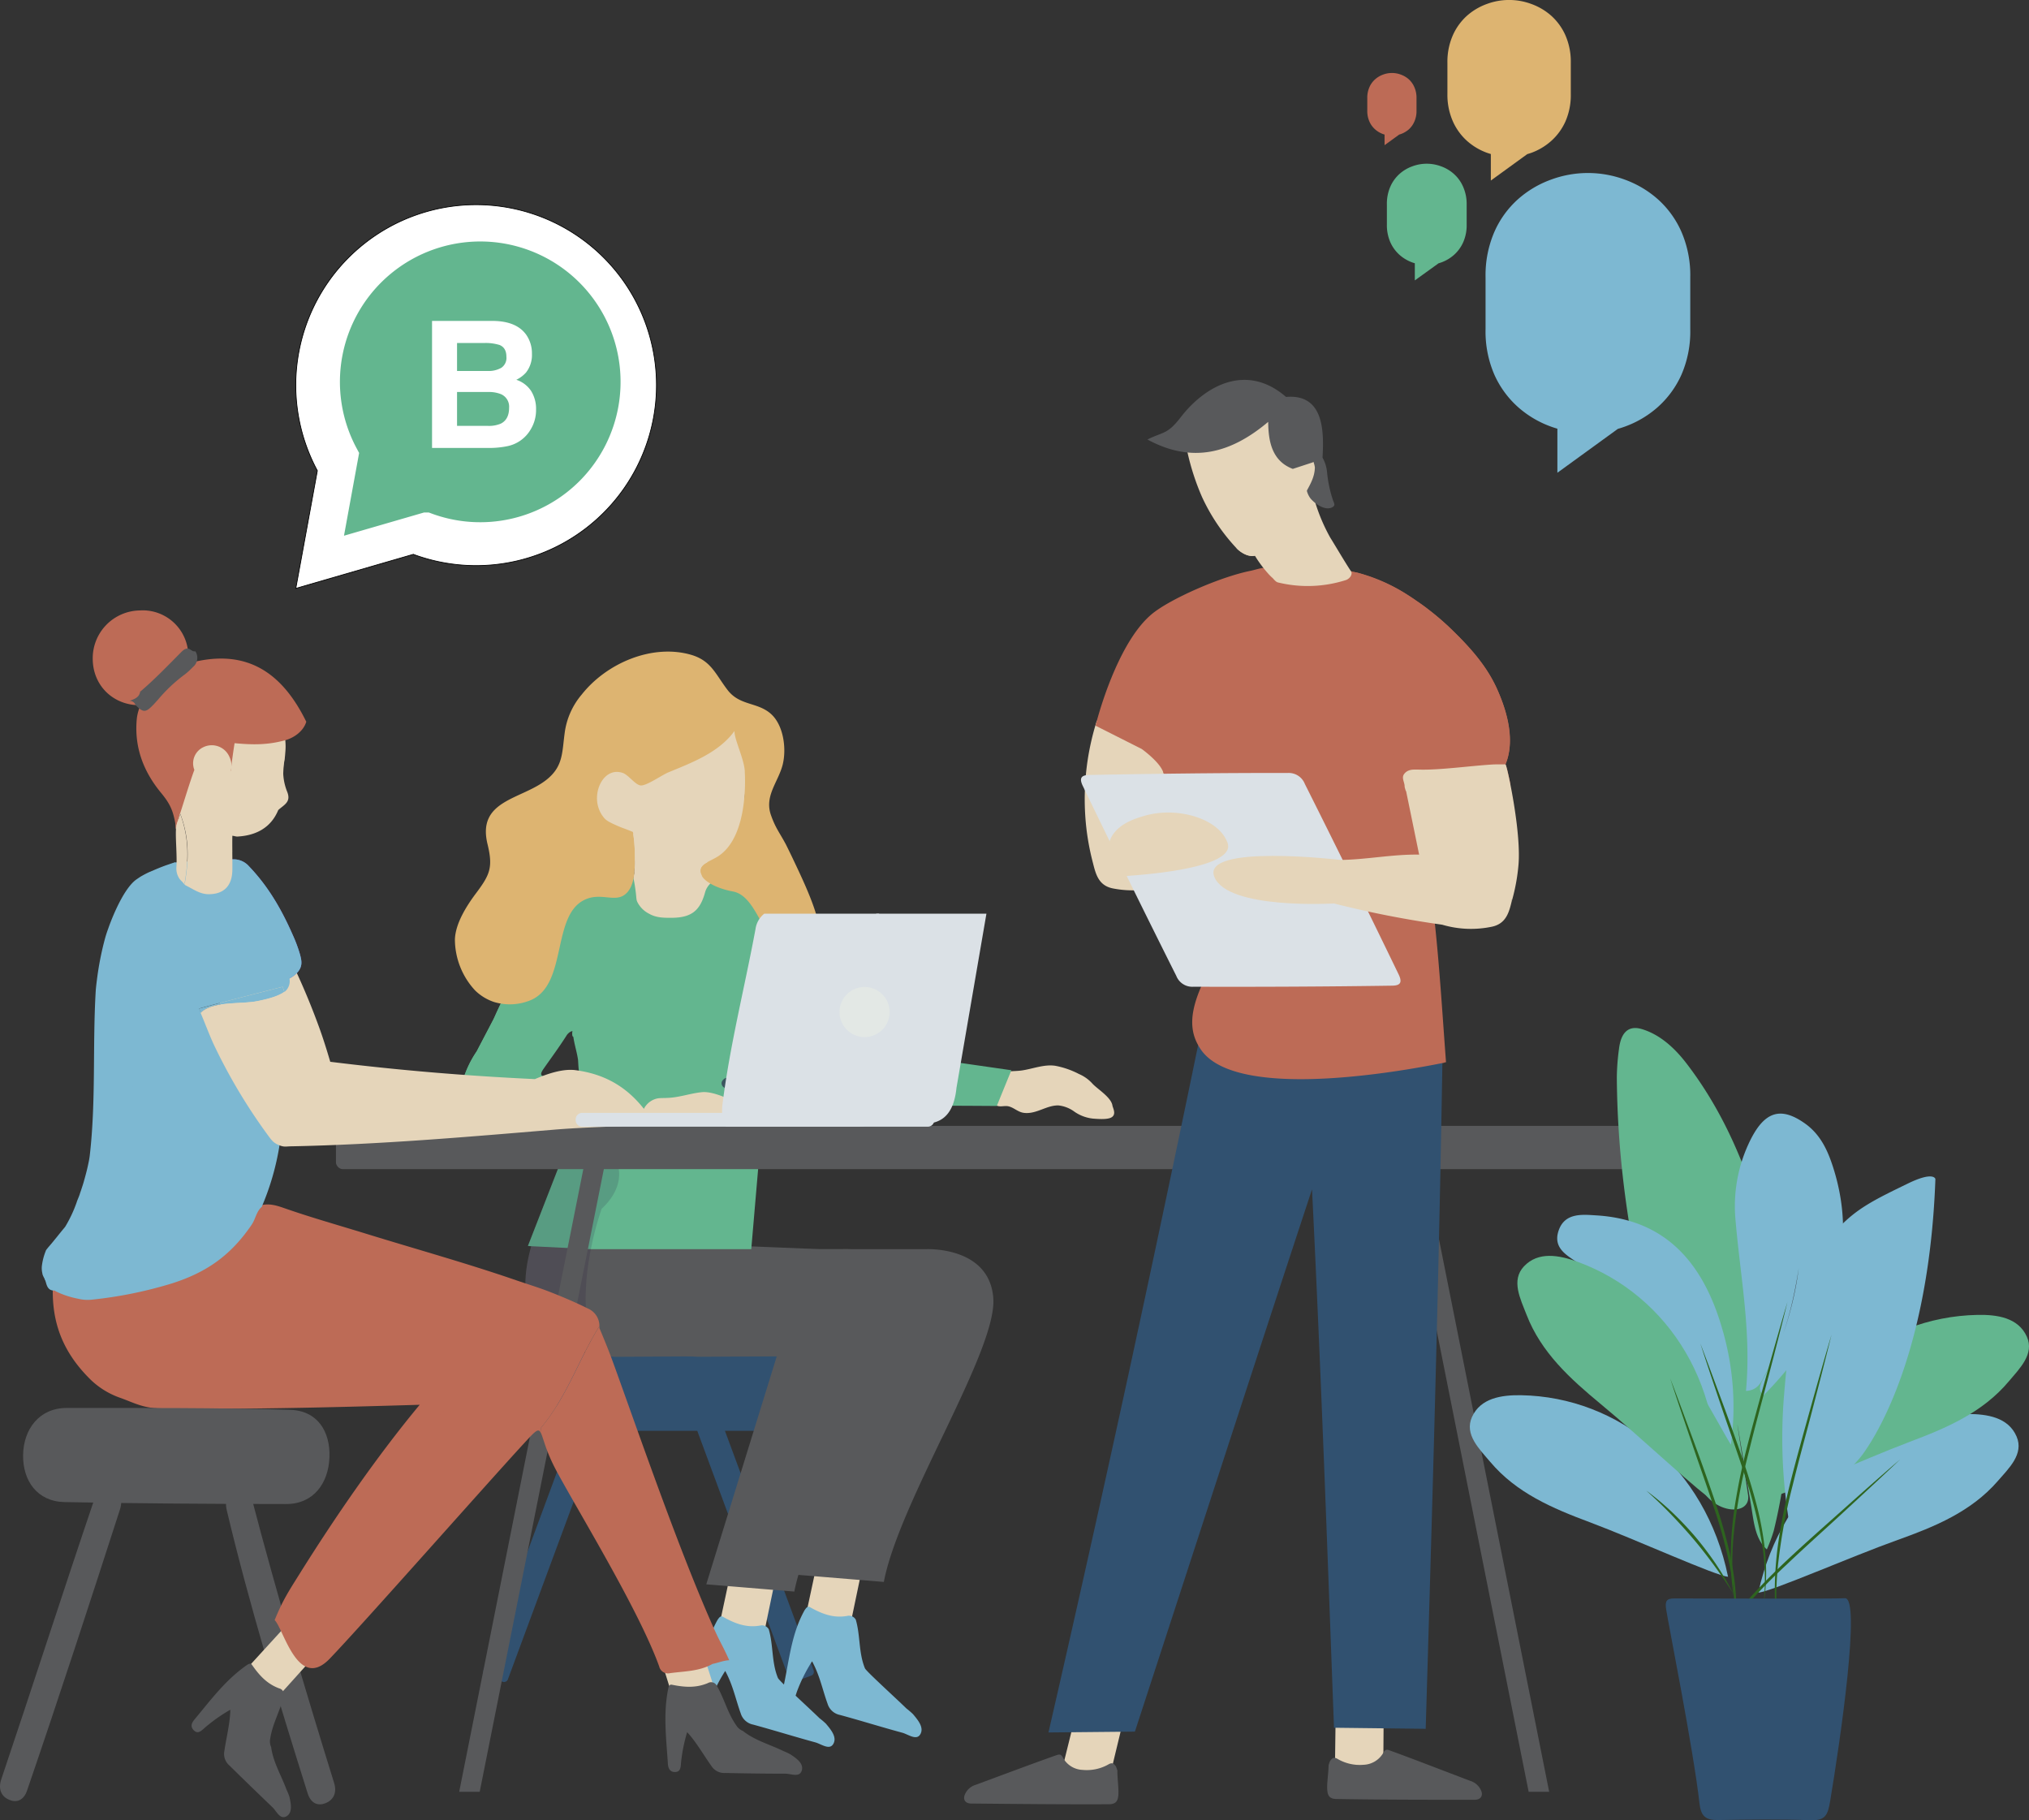<svg xmlns="http://www.w3.org/2000/svg" viewBox="0 0 684.11 613.59"><rect x="0" y="0" width="684.11" height="613.59" fill="#333333" stroke="none"/><defs><style>.cls-1{fill:#7db8d2;}.cls-2{fill:#ddb471;}.cls-3,.cls-6{fill:#63b68f;}.cls-4{fill:#bd6b56;}.cls-5,.cls-7{fill:#fff;}.cls-5{stroke:#000;stroke-width:0.25px;}.cls-5,.cls-6{stroke-miterlimit:10;}.cls-6{stroke:#fff;stroke-width:10px;}.cls-8{fill:#315170;}.cls-9{fill:#e5d5ba;}.cls-10{fill:#58595b;}.cls-11,.cls-12{fill:#1d0b3a;}.cls-11{opacity:0.56;}.cls-12{opacity:0.15;}.cls-13{fill:#686fd2;}.cls-14{fill:#be7c60;}.cls-15{fill:#dbe1e6;}.cls-16{fill:#e3e8e5;}.cls-17{fill:#3b3ba3;opacity:0.27;}.cls-18{fill:#2d641f;}</style></defs><title>wp8</title><g id="katman_2" data-name="katman 2"><g id="Layer_1" data-name="Layer 1"><path class="cls-1" d="M566.9,78.1a32,32,0,0,0-8-11,34.49,34.49,0,0,0-11.1-6.56,35.8,35.8,0,0,0-24.82,0,34.39,34.39,0,0,0-11.1,6.56,32,32,0,0,0-8,11,36.71,36.71,0,0,0-3,15.34v17.49a36.51,36.51,0,0,0,3,15.44,32.35,32.35,0,0,0,8,10.9,34.18,34.18,0,0,0,11.1,6.55c.71.26,1.41.48,2.12.69v14.85l20.38-14.79c.78-.22,1.55-.47,2.32-.75a34.29,34.29,0,0,0,11.1-6.55,32.35,32.35,0,0,0,8-10.9,36.51,36.51,0,0,0,3-15.44V93.44A36.71,36.71,0,0,0,566.9,78.1Z"/><path class="cls-2" d="M527.81,11.91A19.44,19.44,0,0,0,523,5.28a20.72,20.72,0,0,0-6.68-3.94,21.52,21.52,0,0,0-15,0,20.72,20.72,0,0,0-6.68,3.94,19.44,19.44,0,0,0-4.8,6.63,22.16,22.16,0,0,0-1.82,9.23V31.67A22.07,22.07,0,0,0,489.9,41a19.54,19.54,0,0,0,4.8,6.56,20.75,20.75,0,0,0,6.68,3.95c.43.15.85.28,1.28.41v8.94l12.27-8.9c.47-.14.93-.29,1.4-.45A20.75,20.75,0,0,0,523,47.53a19.54,19.54,0,0,0,4.8-6.56,22.07,22.07,0,0,0,1.82-9.3V21.14A22.16,22.16,0,0,0,527.81,11.91Z"/><path class="cls-3" d="M493.28,62.88a12.39,12.39,0,0,0-3.1-4.27,13.13,13.13,0,0,0-4.32-2.55,13.81,13.81,0,0,0-9.65,0,13.13,13.13,0,0,0-4.32,2.55,12.52,12.52,0,0,0-3.1,4.27,14.39,14.39,0,0,0-1.18,6v6.81a14.27,14.27,0,0,0,1.18,6,12.59,12.59,0,0,0,3.1,4.24,13.3,13.3,0,0,0,4.32,2.55c.27.1.55.18.82.26v5.78l8-5.76c.29-.09.59-.17.88-.28a13.3,13.3,0,0,0,4.32-2.55,12.46,12.46,0,0,0,3.1-4.24,14.12,14.12,0,0,0,1.18-6V68.85A14.23,14.23,0,0,0,493.28,62.88Z"/><path class="cls-4" d="M476.87,29.37A7.64,7.64,0,0,0,475,26.73a8.36,8.36,0,0,0-2.68-1.58,8.52,8.52,0,0,0-6,0,8.21,8.21,0,0,0-2.67,1.58,7.54,7.54,0,0,0-1.92,2.64,8.79,8.79,0,0,0-.73,3.7v4.21a8.71,8.71,0,0,0,.73,3.71,7.59,7.59,0,0,0,1.92,2.63,8.39,8.39,0,0,0,2.67,1.58l.51.16v3.58l4.92-3.57.54-.17A8.54,8.54,0,0,0,475,43.62,7.7,7.7,0,0,0,476.87,41a8.71,8.71,0,0,0,.73-3.71V33.07A8.79,8.79,0,0,0,476.87,29.37Z"/><path class="cls-5" d="M160.58,69A60.83,60.83,0,0,0,107,158.67l-7.26,39.67,39.61-11.48A60.83,60.83,0,1,0,160.58,69Z"/><path class="cls-6" d="M161.92,76.4a52.33,52.33,0,0,0-46.07,77.11l-6.24,34.13,34.07-9.88A52.32,52.32,0,1,0,161.92,76.4Z"/><path class="cls-7" d="M177.35,112.74a10.9,10.9,0,0,1,2,6.54,9.54,9.54,0,0,1-2,6.3,10.32,10.32,0,0,1-3.27,2.44,9.55,9.55,0,0,1,5,3.78,11.32,11.32,0,0,1,1.66,6.27,12.54,12.54,0,0,1-1.9,6.83,11.78,11.78,0,0,1-7.87,5.52,30.23,30.23,0,0,1-6,.58h-19.3V108.18h20.7Q174.09,108.3,177.35,112.74Zm-23.25,2.88v9.44h10.41A8.68,8.68,0,0,0,169,124a4,4,0,0,0,1.74-3.76q0-3-2.3-3.95a16,16,0,0,0-5.06-.67Zm0,16.52v11.42h10.4a10.19,10.19,0,0,0,4.34-.75c1.87-.93,2.81-2.72,2.81-5.35a4.59,4.59,0,0,0-2.73-4.59,10.89,10.89,0,0,0-4.28-.73Z"/><rect class="cls-8" x="178.25" y="476.87" width="8.75" height="91.85" rx="1.37" transform="translate(192.9 -30.88) rotate(20.32)"/><rect class="cls-8" x="250.41" y="476.87" width="8.75" height="91.85" rx="1.37" transform="translate(675.23 924.6) rotate(159.68)"/><rect class="cls-8" x="169.11" y="456.09" width="99.18" height="26.24" rx="4.1"/><polygon class="cls-9" points="246.08 531.33 241.53 552.54 256.82 554.36 261.17 533.47 246.08 531.33"/><path class="cls-9" d="M238.9,244.55c-5.29.55-19.57,2.22-31.68,12.78-4.09,3.56-6.7,5.94-7.53,10-1.84,8.85,6.68,18.21,14.31,22.46a19.81,19.81,0,0,1-.13,4.21,19.09,19.09,0,0,1-.4,2.12c-.16.67-.31,1.37-.47,2a14.93,14.93,0,0,0,.72,3.57,13.45,13.45,0,0,0,5.75,7.68A13.79,13.79,0,0,0,235.63,308c4.49-4,4.47-9.74,4.47-10.66a4.64,4.64,0,0,1-2.51-1.26,3.54,3.54,0,0,1-.57-.72,3.61,3.61,0,0,1-.78-2.19,11.06,11.06,0,0,0,1.69-.71,10.5,10.5,0,0,0,1.74-1.15l10.65-9.21q.38-9.24,1.24-18.85l.24-2.53q.47-8.09.94-16.17A67,67,0,0,0,238.9,244.55Z"/><polygon class="cls-9" points="276.18 523.69 271.62 544.91 286.91 546.72 291.27 525.83 276.18 523.69"/><path class="cls-10" d="M276.45,421.09H312s21.62-1.21,22.91,16.54S303.14,506.14,298,533.26l-4.33-.36-25.36-2.09,21.39-73.75-53.18.3a34.81,34.81,0,0,1-11.59-1.84c-10.35-3.59-26.15-8.74-17.54-37.25Z"/><path class="cls-10" d="M267.82,536.51l-29.69-2.45,23.81-77-53.18.31a35,35,0,0,1-11.6-1.84c-.28-.1-.55-.21-.84-.29-10.1-3.51-24.42-9-17.21-35.16.16-.59.35-1.19.53-1.8l20,.82,49.07,2h35.52s21.6-1.21,22.91,16.54S273,509.41,267.82,536.51Z"/><path class="cls-3" d="M257.67,369.87l0,.29-4.37,50.93-54.06,0-20.11-1L178,420l12.35-31.7.49-1.26,8.29-20.48,56,3.16Z"/><path class="cls-9" d="M375.1,372.83c-.28-2.83-4.94-5.6-6.73-7.5a13,13,0,0,0-4.56-3.28,28.89,28.89,0,0,0-7.95-2.77c-3.75-.59-7.56,1-11.24,1.55s-7.88-.37-10.32,3.3c-1.82,2.73-1.36,7.86,2.18,8.71,1.23.3,2.38-.21,3.66.12,1.9.5,3.15,2,5.26,2.2,4.11.43,7.55-2.66,11.53-2.52a11,11,0,0,1,5.31,2.09,13.42,13.42,0,0,0,6.34,2.35c1.55.11,5,.43,6.33-.52S375.48,374,375.1,372.83Z"/><path class="cls-3" d="M247.73,372.35c1.87-.61,3.8-.37,5.71-.44.88,0,1.87.31,2.59-.54-3.61-3.76-8.41-4.27-13.18-4.61-7.73-.55-15.54-.37-23.19-1.67-6.52-1.11-13.12-2.34-18.45-6.9a24.08,24.08,0,0,1-7-11c-.16-.47-.09-1.08-.75-1.1-.1,0-.22.73-.32,1.12,0,3.41,1.24,6.61,1.74,9.94.17,1.15,0,8.05,2.72,9a44.13,44.13,0,0,0,6,1.14c5.75,1.09,11.62,1.53,17.3,3.05a6.92,6.92,0,0,1,3.16,1.56c3.68.36,7.07-1.23,10.64-1.69C239.36,369.56,243.74,369.47,247.73,372.35Z"/><path class="cls-3" d="M212.6,298.09c-.37-.07-.77-.14-1.19-.19a14.06,14.06,0,0,0-2.29-.08c.15.75.4,1.83.76,3.13.83,3,1.32,5.16,2.75,7.08,4.2,5.65,10.07,7.13,17,6.28a13.12,13.12,0,0,0,7.74-3.19,16.64,16.64,0,0,0,2.6-3.89c1.38-2.39,2.07-3.62,2.11-5.05a7.06,7.06,0,0,0-2-4.84,6.71,6.71,0,0,0-1.69,1.91,6.3,6.3,0,0,0-.65,1.52c-1.73,6.34-4.71,8.59-11.4,8.62-2.58,0-5.08,0-7.47-1.37a8.92,8.92,0,0,1-4-4c-.37-.86-.25-1.15-.53-3.41-.32-2.62-1-6.35-1.36-6.33C212.86,294.31,212.68,295,212.6,298.09Z"/><path class="cls-3" d="M264.14,353.4c-1.22,1.94-2.37,3.94-3.55,5.92l-.12.06a3.48,3.48,0,0,0-1,.75s0,0,0,0a4.29,4.29,0,0,0-.88,1.86,30.4,30.4,0,0,0-.92,7,6.49,6.49,0,0,1,0,1.08v0a4.21,4.21,0,0,1-.08.53s0,0,0,0a1.54,1.54,0,0,1-1.47,1.06,5,5,0,0,1-2.43-1.36,13.38,13.38,0,0,0-3.41-1.78l-.15,0a14.06,14.06,0,0,0-2.35-.53l-.14,0a94.58,94.58,0,0,0-11.86-1,106.46,106.46,0,0,1-23.14-2.68c-7.25-1.8-13.38-5.15-17-12.09-.51-1-.8-2-1.29-3a5.58,5.58,0,0,0-1.2-1.68,2.63,2.63,0,0,0-.94.33,3.87,3.87,0,0,0-1.25,1.29c-2.43,3.82-5.12,7.45-7.72,11.17-1.26,1.86-1.08,2.43,1.23,2.88,2.94.55,5.92.81,8.84,1.51,1.47.35,6.15,1.18,9.25,1.65.43.06.86.12,1.29.21,5.47,1,11,1.43,16.44,2.88,1.47.38,3.31.38,3.82,2.41-2.86-.25-5.42.28-6.5,3.28a6.64,6.64,0,0,0,1.33,7,4.24,4.24,0,0,1-3.31,1.06c-2.1-.2-4.25-.25-6.37-.55-4.33-.61-8.74-.06-13.05-.61-11-1.43-22.09-1.82-33.16-2.43-6.23-.33-10.54-6.25-8.25-12.05.49-1.25.94-2.49,1.39-3.76a35.47,35.47,0,0,1,4.57-9.43c1.88-3.62,3.78-7.21,5.66-10.83.39-.83,1-2.22,1.79-3.9a188.77,188.77,0,0,1,16.57-28.42c6.08-8.66,7.88-9.74,8.84-10.27,5.37-2.86,13.17-3.15,15.7-3.15.49,0,.8,0,.82,0,.41,0,.75,0,1,0a13.34,13.34,0,0,0-.2,4.88,11.59,11.59,0,0,0,.63,2.33,13.16,13.16,0,0,0,5.84,6.47c3.61,2.21,7.74,2.56,12.11,2.19a12.75,12.75,0,0,0,9.33-5.76,13.4,13.4,0,0,0,1.29-10.64c4.8,1.06,9.59,2.1,14.37,3.17a49.1,49.1,0,0,0,.68,8.59c2.08,12.36,6.49,14.87,9.92,26.67C266.8,341.65,267.72,347.7,264.14,353.4Z"/><path class="cls-9" d="M258.27,381.83a.94.94,0,0,0-.13-.41c-1.27-2.76-3.95-4.24-5.91-6.37-.75-.82-1.55-1.61-2.29-2.46,0,0-8.46-4.91-13.25-4.43-4,.39-7.84,1.87-11.91,1.94-1,.07-2,0-3,.15a6.64,6.64,0,0,0-5.22,5,6.14,6.14,0,0,0,2.52,6.6l1.16-.07.15.15a1,1,0,0,0,1.31-.09,4,4,0,0,1,2.63.56c2.93,2.25,6.1,2.12,9.39.95,1.37-.49,2.75-.94,4.13-1.41,3.38-1.14,6.11.84,8.57,2.41,3.5,2.24,7.16,1.81,10.75,1.45C259.46,385.59,258.79,383.43,258.27,381.83Z"/><path class="cls-3" d="M341,360.77q-2.46,6-4.91,12.05c-31.5-.23-62.67-.07-63.48-.09a7.62,7.62,0,0,1-1.17,0c-3.84-3-9.62-9.94-11.9-12.7-.55-.69-.9-1.1-.94-1.14a.88.88,0,0,1,0-.33c.12-1.47,1-2.57,1.82-3.78,1.9-2.88,3.32-5.84,3.32-9.49,0-1.27-.06-2.47-.18-3.74a62,62,0,0,0-5.61-18.6c.1-2.21-2.6-7.09-2.6-7.09-1.71-3.1-1.71-6.23-1.71-9.27a24.28,24.28,0,0,1,.79-6.06,33.42,33.42,0,0,1,10.11,9.16c4.55,6.36,5,12.07,7.19,20a102.42,102.42,0,0,0,9.29,22.46Z"/><path class="cls-3" d="M210.91,302.75c-4.29,1.92-10.64.78-15.3,2.13-16.72,4.86-11.62,43.19-36.14,57.48a26.65,26.65,0,0,1-3,1.55,1.76,1.76,0,0,1-.3-.1,35.47,35.47,0,0,1,4.57-9.43c1.88-3.62,3.78-7.21,5.66-10.83.39-.83,1-2.22,1.79-3.9a188.77,188.77,0,0,1,16.57-28.42c6.08-8.66,7.88-9.74,8.84-10.27,5.37-2.86,13.17-3.15,15.7-3.15.49,0,.8,0,.82,0,.41,0,.75,0,1,0A13.34,13.34,0,0,0,210.91,302.75Z"/><path class="cls-11" d="M259.55,360a.28.28,0,0,0,0,.12s0,0,0,0a4.29,4.29,0,0,0-.88,1.86,30.4,30.4,0,0,0-.92,7,6.49,6.49,0,0,1,0,1.08v0a4.21,4.21,0,0,1-.08.53s0,0,0,0a1,1,0,0,1-.9,0,23.24,23.24,0,0,0-6.41-2.08l-.15,0c-.83-.19-1.67-.35-2.49-.55l-1.31-.37a10.39,10.39,0,0,1-2.16-.94,1.65,1.65,0,0,1-.88-2,2.53,2.53,0,0,1,1.31-1.27c1.49-.41,3-.61,4.57-1,3.41-.81,6.44-2.47,9.52-3.94a.88.88,0,0,0,0,.33S259,359.32,259.55,360Z"/><path class="cls-12" d="M202.84,407.49a107,107,0,0,0-3.21,11.6c-.14.65-.28,1.31-.41,2-2.28,11.5-2.73,24,1.13,34-1.41.1-2.74.14-4,.14-10.1-3.51-24.42-9-17.21-35.16L178,420l12.35-31.7C202.92,378.86,217,394.36,202.84,407.49Z"/><path class="cls-2" d="M267.23,289.27c-1.18-2.47-2.27-4.65-2.27-4.65-2.1-3.94-3.46-5.43-5-9.8-2.31-6.48,2.4-11.13,3.92-17,1.38-5.46.3-13.44-4-17.22-4.57-4-10.45-2.65-14.56-8s-5.51-9.91-12.37-11.89c-13.13-3.75-28.47,2.86-36.8,13.4a25,25,0,0,0-5.64,12.15c-1.08,7.13-.36,12-6.39,16.7-8.45,6.6-23.36,6.76-19.74,21.61,1.92,7.9.79,10.33-4,16.7-3.2,4.29-6.9,10.21-7,15.54a25.42,25.42,0,0,0,6.82,17.07,16.68,16.68,0,0,0,6.35,3.88,18.33,18.33,0,0,0,12.52-.67c12.44-5.49,6.74-28.87,18.36-33.92,5.67-2.47,10.43,1.55,14-2.29,1.55-1.67,2.22-4.14,2.47-6.88a61.37,61.37,0,0,0,.12-6.94,46.64,46.64,0,0,0-.53-6v0c0-.22-.06-.42-.1-.61-1.88-.81-3.43-1.32-4.46-1.75-3.57-1.51-4.34-2.07-5-2.72a9.73,9.73,0,0,1-2.08-3.51c-2.12-6.07,2-14,8.09-11.93,2,.66,4.22,4.07,6.12,4.23s7.19-3.53,9.19-4.37c7.92-3.27,17.11-6.68,22.4-14-.18,2.57,3.21,9.29,3.47,13.54a2.48,2.48,0,0,0,0,.29c.11,2,1.19,21.85-9,28.42-1.22.78-2.57,1.37-3.68,2-1.26.7-2.22,1.47-2.34,2.66a2.84,2.84,0,0,0,.49,1.86,7.75,7.75,0,0,0,.46.7,6.12,6.12,0,0,0,.46.5c3.18,3.06,9.48,4.12,9.48,4.12,9.17,1.54,10.35,19.9,20.82,21.61.54.09,4.83.73,7.09-1.68C279.66,315.41,272.62,300.61,267.23,289.27Z"/><path class="cls-9" d="M236.19,293.28a2.84,2.84,0,0,0,.49,1.86c-2.07.34-4,1.45-6.15,1.47-4.88,0-9.72-.15-14.27-2.13a5.09,5.09,0,0,0-2.35-.43,61.37,61.37,0,0,0,.12-6.94,46.64,46.64,0,0,0-.53-6,5,5,0,0,1,2.74,1.45c4.9,6.39,11.88,7.78,19.37,7.92a16.48,16.48,0,0,1,2.64.1,1.15,1.15,0,0,1,.28.08C237.27,291.32,236.31,292.09,236.19,293.28Z"/><path class="cls-3" d="M193,349.18c-.34-1.66.53-3,1.35-4.25,3.24-5,6.63-9.94,8.07-15.87.17-.66.65-1.36,1.43-1.31,1.16.08,1.06,1.11,1.05,1.9a8.14,8.14,0,0,1-.27,2.89c-2.5,6.37-5.81,12.25-11,16.92A.47.47,0,0,1,193,349.18Z"/><path class="cls-1" d="M271.34,542.69c.43-.52.73-1.23,1.62-1,4,2.28,8.06,3.91,12.8,3a2.61,2.61,0,0,1,2.79,1.32c1.56,5.35.91,11.1,3.08,16.37.43,1,10.07,9.72,14,13.55a27.91,27.91,0,0,1,2.17,1.86c1.68,2,3.88,4.57,2.46,6.88-1.29,2.12-4,0-6-.57-7.05-1.9-14-4.09-21.05-6a5.48,5.48,0,0,1-4.2-3.84c-1.66-4.56-2.58-9.41-5.2-14.25a52.83,52.83,0,0,0-5.17,10.38c-.47,1.46-.79,3.11-2.94,2.53-2-.53-2-2.15-1.68-3.67C266.05,560.24,266.69,550.91,271.34,542.69Z"/><path class="cls-1" d="M242,545.94c.43-.52.73-1.23,1.62-1,4,2.28,8.06,3.9,12.8,3a2.6,2.6,0,0,1,2.79,1.32c1.56,5.34.91,11.1,3.08,16.37.43,1,10.07,9.72,14,13.55a26.32,26.32,0,0,1,2.18,1.86c1.67,2,3.87,4.57,2.46,6.88-1.29,2.12-4,0-6-.57-7-1.91-14-4.09-21-6a5.48,5.48,0,0,1-4.2-3.84c-1.66-4.56-2.58-9.41-5.21-14.25a53.32,53.32,0,0,0-5.16,10.38c-.47,1.46-.8,3.11-2.94,2.53-2-.53-2-2.15-1.68-3.67C236.69,563.49,237.33,554.16,242,545.94Z"/><polygon class="cls-10" points="161.74 604.01 154.82 604.01 198.23 386.31 205.15 386.31 161.74 604.01"/><polygon class="cls-10" points="515.41 604.01 522.33 604.01 478.91 386.31 472 386.31 515.41 604.01"/><rect class="cls-10" x="113.27" y="379.52" width="450.6" height="14.59" rx="2.28"/><path class="cls-10" d="M3.08,606.7h0c-2.45-1.05-3.84-3.37-2.64-6.94,10.41-30.87,21-63.78,31.46-94.63,1.21-3.57,3.58-4.28,6-3.22h0c2.45,1.06,3.7,3.35,2.54,6.94-10,31-20.72,63.84-31.28,94.63C8,607,5.53,607.74,3.08,606.7Z"/><path class="cls-10" d="M109.77,607.84h0c2.46-1,4-3.3,2.86-6.89C103,569.94,93.22,537,85,505.57c-1-3.64-3.19-4.34-5.6-3.34h0c-2.41,1-3.81,3.25-2.93,6.91C84,540.8,94,573.6,103.72,604.49,104.85,608.07,107.3,608.82,109.77,607.84Z"/><path class="cls-9" d="M83.21,297.58a233.84,233.84,0,0,1,24,47.66c1.5,4,2.92,8.51,4.14,12.68,23,2.85,45.84,4.76,69,5.84,4.13-1.76,9.41-3.61,13.79-3,12.11,1.62,20.13,7.78,26.36,17.91-9.42-1.17-18.77-2.42-28.17-3.6-29.34,2.55-58.84,5.09-88.21,5.56-4.48.07-5.27-.12-8.32-4.12C86.3,364,78.51,349.09,72.47,334.22c1.82-1.64,4.41-3.6,5.65-5.59C84.39,318.61,85.59,308.94,83.21,297.58Z"/><path class="cls-13" d="M77.55,292c0-.74,0-1.46,0-2.21A6.84,6.84,0,0,1,83.93,292c6.56,6.85,11,14.57,14.8,23.22a48.66,48.66,0,0,1,2.41,6.48c.62,2.27.92,4.07-.84,6.08s-4.68,3-7.26,4c-1.14.42-1.38-.37-2.08-1a6.54,6.54,0,0,1-2.22-3.49C85.61,315.22,82.72,303.39,77.55,292Z"/><path class="cls-1" d="M77.55,292c0-.74,0-1.46,0-2.21A6.84,6.84,0,0,1,83.93,292c6.56,6.85,11,14.57,14.8,23.22a48.66,48.66,0,0,1,2.41,6.48c.62,2.27.92,4.07-.84,6.08s-4.68,3-7.26,4c-1.14.42-1.38-.37-2.08-1a6.54,6.54,0,0,1-2.22-3.49C85.61,315.22,82.72,303.39,77.55,292Z"/><path class="cls-14" d="M60.26,296c.56.64,1.13,1.28,1.66,1.94A7.19,7.19,0,0,1,60.26,296Z"/><path class="cls-9" d="M95.28,549.27,81.64,564.19l11.44,8.48q6.63-7.38,13.28-14.74Z"/><path class="cls-10" d="M83.23,561.29c.51-.36,1.24-.79,1.73-.08,2.44,3.5,5,6.38,9.14,7.92a2.12,2.12,0,0,1,1.63,2.28c-1.08,5-3.87,9.55-4.62,14.68a4.5,4.5,0,0,0,.31,2.83c.69,5.17,3.4,9.51,5.17,14.32a20.59,20.59,0,0,1,1,2.46c.48,2.2,1.17,5.34-1,6.56s-3.31-1.66-4.68-3c-4.82-4.63-9.73-9.36-14.52-14.09a5.14,5.14,0,0,1-1.73-5c.65-4.48,1.9-9.19,2-13.83a55,55,0,0,0-8.8,6.23c-1.1,1-2.17,2-3.48.74s-.76-2.54.19-3.67C71.09,573,76.05,566.28,83.23,561.29Z"/><path class="cls-9" d="M221.4,554.8q3,9.57,6,19.14l13.22-5.51-6-18.78Z"/><path class="cls-10" d="M225.32,569.15c.12-.6.36-1.41,1.2-1.24,4.2.85,8.07,1.17,12.17-.56a2.14,2.14,0,0,1,2.76.53c2.68,4.35,3.81,9.55,6.82,13.76a4.53,4.53,0,0,0,2.18,1.83c4.1,3.26,9.07,4.54,13.69,6.8a21.4,21.4,0,0,1,2.4,1.13c1.85,1.25,4.55,3,3.79,5.44s-3.57,1.07-5.47,1.06c-6.7,0-13.57-.1-20.33-.24a5.16,5.16,0,0,1-4.7-2.41c-2.64-3.68-5-7.93-8.14-11.35a53.66,53.66,0,0,0-2.09,10.53c-.1,1.49-.24,2.89-2,2.91s-2.32-1.31-2.41-2.78C224.64,585.92,223.56,577.66,225.32,569.15Z"/><path class="cls-4" d="M202.11,447a6.42,6.42,0,0,0-3.94-5.93c-4.1-2.05-8.46-3.89-12.74-5.57-3.7-1.45-7.66-2.64-11.36-3.92-16.72-5.77-34-10.56-50.77-15.74-9.43-2.91-18.27-5.38-27.5-8.6-2.61-.91-5.14-1.69-7.94-.91-1.82.51-2.53,2.43-3.47,3.92-4.37,6.93-9.7,12.29-17.57,14.77-9.4,3-18.51,1.88-28.11,1.65A45.89,45.89,0,0,1,24.91,424c-1.59-.54-3.09-2.23-4.8-1.34-1.1.56-1.39,2.11-1.58,3.34-2.34,15.67.63,27.92,12.11,39.16a27.32,27.32,0,0,0,10.13,6.12c4.73,1.74,7.65,3.44,13.66,3.51,28.22.37,58.41-.39,87.08-1.25C127,491,113,511.39,101.2,530.23c-4,6.39-5.86,9.19-8.6,15.9,3,2.85,7.86,24.12,18.57,13s52.84-58.85,65.38-72.45c3.81-4.14,4.84-5.28,5.67-3.9a5.77,5.77,0,0,0,.08-1.35C191.33,470.59,195.2,458,202.11,447Z"/><path class="cls-4" d="M239.6,546.45c-10.22-23.33-21.71-56-30.38-80.22-3.31-9.24-3.85-10.74-7.1-18.51,0-.24,0-.46,0-.68-6.91,11-10.78,23.55-19.81,34.39a5.77,5.77,0,0,1-.08,1.35c.9,1.48,1.58,5.89,5.25,12.78,7.08,13.28,27.94,47.15,34.79,66.22a3,3,0,0,0,3.57,2.24c5-.69,9.89-.58,14.42-3.13,1.9-.36,3.61-1.14,5.61-1.24C242.93,553.15,243.13,554.53,239.6,546.45Z"/><path class="cls-4" d="M98.49,423.47l95.85,33.61C166.94,439.24,129.68,432.55,98.49,423.47Z"/><path class="cls-1" d="M97.27,332.63a4.28,4.28,0,0,1-1.38,1.75c0-.12-.08-.21-.11-.33s0-.07,0-.11c-.17-.43-.32-.89-.49-1.32l-7,1.79q-7.08,1.81-14.12,3.66c-2.33.62-4.68,1.25-7,1.89.1.24.19.51.31.74a3.5,3.5,0,0,0,.34.7c1,1.64,2.63,1.89,3.78,3.61,2.18,3.24.84,2.22,1.57,7.59s12.23,17.15,17.68,21.27c.64.5,3.44,3.58,4.39,4.32-.23,2.72-.68,5.22-1,7.83a.12.12,0,0,0,0,.08,87.72,87.72,0,0,1-5.75,20.15l-.23.57c-1.83,1.57-2.1,4.09-3.39,6-7,10.3-15.14,16.07-26.93,19.82a142,142,0,0,1-27,5.47,13.45,13.45,0,0,1-4.62-.32,29.5,29.5,0,0,1-7.53-2.5l0,0c-.1-.08-.19-.13-.28-.21a4.58,4.58,0,0,1-.46-.34,10.25,10.25,0,0,1-2.35-2.52c-.13-.21-.26-.41-.39-.64,0,0,0,0-.06-.11s-.17-.4-.23-.57a.34.34,0,0,1,0-.12,13.18,13.18,0,0,1-.42-1.32.3.3,0,0,1,0-.11c0-.25,0,0,0-.19a2.58,2.58,0,0,1-.07-.42,5.35,5.35,0,0,1-.1-.89c0-.23,0-.45,0-.7v-.32a15.6,15.6,0,0,1,1.27-4.92,3.42,3.42,0,0,1,.13-.34v0s0,0,.12-.19l.17-.23c1.74-2.53,3.75-4.62,5.83-7.09a3.2,3.2,0,0,0,.22-.27c.06-.08.14-.17.21-.28a44.17,44.17,0,0,0,3.85-8.24c.22-.77.85-2,1.11-3,.1-.32.19-.51.38-1.1s.57-1.7.81-2.53c.55-1.93,1.14-4.07,1.56-6.1.22-1,.41-2,.53-3,2.12-18.42.92-36.89,2-55.34.08-1.23.23-2.42.38-3.62a101.9,101.9,0,0,1,2.78-14.25c.42-1.51.83-2.61,1.14-3.48,0,0,4.46-13,9.56-16.43,0,0,.47-.32,1-.68l.51-.32.58-.32c.57-.32,1.5-.8,2.27-1.14l2.37-1c.91-.38,2.29-.93,3.31-1.28s1.95-.67,2.95-1a.47.47,0,0,0,.16,0l.09,0,.11,0c.21-.05.61-.11.82-.15a13.77,13.77,0,0,1,2.8-.11l1.44.07a.41.41,0,0,0,.15,0h.09a.07.07,0,0,0,.06,0H65c.44,0,.57.06,1.06.12l1.38.11c.66.06,4.53-.09,10-.57l.76-.07,1.76-.15a74.31,74.31,0,0,0,4.09,14,56.79,56.79,0,0,0,6.3,11.58s6.57,8.88,7.25,14.4A4.41,4.41,0,0,1,97.27,332.63Z"/><path class="cls-1" d="M59.19,290.66c.36.68-5.86,4.33-12.47,10.94-4.75,4.75-6.62,19.11-7,22.1-1,7.69,2.61,21.05,3.25,23.19,2.6,8.66,4.17,10.95,2.8,17-1,4.2-3.74,4.14-5.64,6.94-7.32,10.87-2,28.09-4.75,40.28a53.09,53.09,0,0,1-5.62,14.27c-2.84,4.94-6.56,9-10.84,9.57a4.14,4.14,0,0,1-.66.06,3.58,3.58,0,0,1-.48,0c-1.57-.21-2-1.57-2.33-2.82a7.17,7.17,0,0,0-.56-1.4,5.72,5.72,0,0,1-.59-1.36.3.3,0,0,1,0-.11,7.41,7.41,0,0,1-.21-2.2V427a19.71,19.71,0,0,1,1.27-5.15l.12-.34s0,0,0,0,0,0,.12-.19l.17-.23c.23-.28.57-.72.83-1,1.74-2,3.31-4.07,5-6.09a3.2,3.2,0,0,0,.22-.27c.06-.08.14-.17.21-.28a44.17,44.17,0,0,0,3.85-8.24c.22-.77.85-2,1.11-3,.1-.32.19-.51.38-1.1s.57-1.7.81-2.53c.55-1.93,1.14-4.07,1.56-6.1.22-1,.41-2,.53-3,2.12-18.42.92-36.89,2-55.34.08-1.23.23-2.42.38-3.62a101.9,101.9,0,0,1,2.78-14.25c.42-1.51.83-2.61,1.14-3.48,0,0,4.46-13,9.56-16.43,0,0,.47-.32,1-.68l.51-.32.58-.32c.57-.32,1.5-.8,2.27-1.14l2.37-1c.91-.38,2.29-.93,3.31-1.28s1.95-.67,2.95-1A0,0,0,0,1,59.19,290.66Z"/><path class="cls-4" d="M193,489.13c-.45-3.52-.86-6.49-3.48-9.08A28.35,28.35,0,0,0,193,489.13Z"/><path class="cls-4" d="M34.34,456.46a10.17,10.17,0,0,1-5-7.56A29.14,29.14,0,0,1,34.34,456.46Z"/><path class="cls-4" d="M106.35,534.28c-1.26,2.47-3.25,4.09-5.34,5.86C101.8,537,103.52,535.68,106.35,534.28Z"/><path class="cls-4" d="M122.77,514.11c-2.1,2.23-3.77,4.75-6.17,6.69C117,517.25,119.71,515.44,122.77,514.11Z"/><path class="cls-4" d="M137.52,493.06c-1.19,1.78-2.37,3.47-3.62,5.25-.4.57-1.08,1.26-1.73.68s-.14-1.1.24-1.63A10.89,10.89,0,0,1,137.52,493.06Z"/><path class="cls-4" d="M113.72,525.48c-1.18,1.43-2.3,2.91-3.52,4.3a.89.89,0,0,1-1.33.09c-.44-.39-.25-.89.1-1.29C110.36,527,111.54,525.81,113.72,525.48Z"/><path class="cls-4" d="M82.15,468.67a6.14,6.14,0,0,1-5.24-.26.73.73,0,0,1-.33-.92.79.79,0,0,1,.83-.55c1.64.28,3.2.62,4.84.95C82.08,468.05,82.4,468.57,82.15,468.67Z"/><path class="cls-4" d="M145.54,481.48a20.84,20.84,0,0,1-4.37,5.81C141.11,484.12,143,483,145.54,481.48Z"/><path class="cls-4" d="M97.36,470.29a7.37,7.37,0,0,1-5,.07c-.48-.17-.84-.46-.79-1a.8.8,0,0,1,1-.71C94.34,469.11,95.83,469.25,97.36,470.29Z"/><path class="cls-4" d="M44.73,464.46c-2.49-.47-3.82-1.22-5.08-3.45A9.81,9.81,0,0,1,44.73,464.46Z"/><path class="cls-4" d="M51.9,468.18c2.15-1,3.68-.45,5.48.95C55.36,469.58,53.75,469,51.9,468.18Z"/><path class="cls-4" d="M64.61,470a9.35,9.35,0,0,1,6.43,1C68.57,471.28,66.64,471.68,64.61,470Z"/><path class="cls-4" d="M196,496.19c1.82,2,2.08,4,2.47,6.57A9.41,9.41,0,0,1,196,496.19Z"/><path class="cls-4" d="M151,473.22a14.46,14.46,0,0,1-3.66,4.76C147.35,475.25,148.74,474.62,151,473.22Z"/><path class="cls-4" d="M129.71,503.76a5.19,5.19,0,0,1-.12,1c-.72,1.48-1,2.72-2.56,3.39-.11,0-.48-.3-.44-.41A7.24,7.24,0,0,1,129.71,503.76Z"/><path class="cls-4" d="M121.61,469.06c-1.61-.2-3-.11-4.32-1.16C119.44,467.21,120,467.45,121.61,469.06Z"/><path class="cls-4" d="M104.69,468.58c2.11-.85,3.53-.53,5.5.5A7.7,7.7,0,0,1,104.69,468.58Z"/><path class="cls-4" d="M151.25,467.42c-1.59.23-2.87.44-4.27-.51C148.94,466,149.56,466.09,151.25,467.42Z"/><path class="cls-4" d="M134.37,467.88a5.86,5.86,0,0,1,4.47-.07A6.26,6.26,0,0,1,134.37,467.88Z"/><path class="cls-4" d="M224.73,548.82c2.35,1.71,2.73,3.81,3.29,6.52C226,553.26,225,551.72,224.73,548.82Z"/><path class="cls-4" d="M220.31,540.92a26.92,26.92,0,0,1-3.88-6.74C219.39,535.49,219.83,537.91,220.31,540.92Z"/><path class="cls-4" d="M208.47,521.5c3.29,1.84,4,3.4,4.56,7.09Z"/><path class="cls-9" d="M96.18,253.79A29,29,0,0,1,95.8,257c-.48,3.17-.26,7.87-.63,10.77C94,276.76,88.71,281.54,80,282c-.59,0-1.12-.25-1.67-.25-.09,3.55.09,8.74,0,12-.24,5.29-3.29,7.7-8,7.68-2.92,0-5.18-1.72-7.61-2.91a1.4,1.4,0,0,1-.59-.52c-.09-.16.19-.22.22-.41,1.4-8.24,1.41-15.33-1.56-23.26-.55,1.73-1,3.37-1.5,5.2,0-.91,0,.62,0-.87s-.15-6-.13-8.05c-6.81-5.65-10.33-11.83-10.47-20.71,0,0,0,0,0-.06-7-13.7,13.92-22,26-21.21,10.76.71,19.79,9.67,21.51,21A21.07,21.07,0,0,1,96.18,253.79Z"/><path class="cls-9" d="M78.28,281.71q-4-6-8-11.92c-2.71,8,1.19,13.52,8,17.46C78.27,285.4,78.28,283.56,78.28,281.71Z"/><path class="cls-4" d="M103.27,243.3c-1,3.28-4.21,5.42-7.07,6.22-6,1.66-11.17,1.56-17.11,1-.48,3.09-.93,6.2-1.27,9.34-1.9.06-3.12.56-5.17.52s-4.9-.75-7.15-.78c-1.46,3.95-3.6,11-4.67,14.31s-.87,3-1.64,5.6a2.35,2.35,0,0,0,0-.6c0-.31,0-.55,0-.93-.81-4.53-1.65-6.8-4.89-10.72-5.66-6.85-9.08-15-8.19-24.79.66-7.15,7.64-15.63,14.06-17.82C80.62,217.69,94.12,224.62,103.27,243.3Z"/><path class="cls-9" d="M68.61,251.85a6.48,6.48,0,0,1,8.65,3.07c1.62,3.21.72,6.91-2.58,8.53a6.61,6.61,0,0,1-8.74-3.1A6,6,0,0,1,68.61,251.85Z"/><path class="cls-4" d="M63.49,221.13a16.09,16.09,0,0,1-15.78,16.58c-9.08.34-16.27-6.22-16.44-15.35a16.12,16.12,0,0,1,15.82-16.58A15.37,15.37,0,0,1,63.49,221.13Z"/><path class="cls-9" d="M62.26,297.56c0,.18-.21.3-.25.39s0,0,0,0,0,0-.06-.06c-.51-.82-1.13-1.08-1.65-2a6.14,6.14,0,0,1-.83-3.48c.28-3.56-.31-9.63-.15-12.66s1-3.08,1.41-5.51C63.68,282.29,63.68,289.3,62.26,297.56Z"/><path class="cls-10" d="M65.86,219.54c-1,.23-1.54-.72-2.38-.87-1-.2-1.76.54-2.52,1.3-4.36,4.39-8.72,8.95-13.47,13-.07.07-.21.08-.22.17-.35,2-1.85,2.45-3.6,3.12a2,2,0,0,1,2,1.37c2.68,2.71,3.46,2.63,6.11-.14.46-.48,1-1.11,1.53-1.68a52.69,52.69,0,0,1,9.14-8.57A23.87,23.87,0,0,0,65,224.89,4,4,0,0,0,65.86,219.54Z"/><path class="cls-9" d="M93.87,273c-1.33-.72-2.12-1.6-.78-2.77s1.15-2.57.6-4-1-1.94-1.36-3.26-.5-2.28.67-3.29,1.1-2.83,1.14-4.12.26-1.58,1.38-1.83a4.83,4.83,0,0,1,.3,2.62A18.66,18.66,0,0,0,96.87,267C98.12,270.29,96,271.16,93.87,273Z"/><path class="cls-1" d="M95.87,334.39c-2.3,1.68-6.59,2.61-9,3.1-5.58,1.13-15.21-.13-19.19,4-.15-.51-.38-1-.56-1.49,9.35-2.59,18.76-4.94,28.16-7.36C95.45,333.2,95.72,333.78,95.87,334.39Z"/><path class="cls-9" d="M218.48,379.05c-10.66.79-21.16.88-31.83,1.77-29.31,2.45-58.88,5-88.21,5.59-2,0-2.55.38-4.41-.41s-2.35-1.47-4-3.73a187.86,187.86,0,0,1-17.87-30c-1.63-3.49-3-7.28-4.52-10.83,4-4.12,13.61-2.84,19.19-4,2.44-.49,6.73-1.42,9-3.1,3.6,9.67,6.85,19.42,9.84,29.29,23,2.81,45.85,4.71,69,5.8,4.18-1.57,9.47-3.21,13.8-3.05C200.66,366.87,209.75,371,218.48,379.05Z"/><path class="cls-1" d="M52.75,311.13c-1.42,11.49,3,20.5,11,28.43Z"/><path class="cls-10" d="M96.51,507c-23.16,0-51.59-.2-74.77-.66-9.17-.18-14.09-7.19-13.95-15.89h0c.14-8.69,5.45-15.83,14.69-15.84,23.35,0,52.13-.11,75.43.64,9.22.3,13.49,7.39,13.17,16h0C110.76,500,105.68,507,96.51,507Z"/><path class="cls-15" d="M296.38,308h-38.7a8,8,0,0,0-2.94,5.14c-3.65,19.68-8.63,39.12-11.13,59a15.35,15.35,0,0,0-.13,2.93,9.36,9.36,0,0,0,1.27,4.66h44.89c7.3-.63,13.66-1.18,17.24-1.44a39.61,39.61,0,0,0,2.82-3.22c8.71-10.79,10.14-22.9,2.88-35.24C306.49,329.54,299.64,319.71,296.38,308Z"/><path class="cls-15" d="M295.44,308a31.41,31.41,0,0,0,7.36,21.09c7,8.74,12.6,18.26,11.86,30.54-.45,7.47-7.16,11.69-7.78,18.7,9.45,1.79,14.56-1.32,15.62-11.67L332.59,308Z"/><path class="cls-15" d="M315,377.32v.3a2.47,2.47,0,0,1-.15.81,2.2,2.2,0,0,1-2,1.37H196.28a2.2,2.2,0,0,1-2.18-2.18v-.3a2.2,2.2,0,0,1,2.18-2.18H312.8A2.19,2.19,0,0,1,315,377.32Z"/><circle class="cls-16" cx="291.5" cy="341.15" r="8.45"/><path class="cls-17" d="M484.76,356.08c-2.48.65-4.91,1.25-7.26,1.8a1.53,1.53,0,0,0-.3,0c-.25-.43-.5-.85-.77-1.27.54-.4.44-1.21.17-3.05-.5-3.57-.86-7.16-1.42-10.72-1.17-7.31-.4-14.68-1-22-.28-3.18-.71-6.36-.88-9.57-.09-1.59-1.44-2.59-1.76-4,.65-.91,1.32-1.77,2.7-1.56,1.54.21,3.11.46,4.65.65a3.65,3.65,0,0,1,1.9.73C482,318.35,483.36,334.17,484.76,356.08Z"/><path class="cls-9" d="M392,298.61c12.34-1.73,24.28-4.6,36.3-7.62.72-5.39,1-9.92-2.22-14.69-8.85,0-17.5-1.71-26.37-1.35-6.8-1.35-13.25-1.8-20,0-5,1.32-6.72,5.72-8.84,9.64-1,1.95-1.38,4.16-2.41,6.13,1,4,1.94,7.86,6.87,8.78A34.48,34.48,0,0,0,392,298.61Z"/><path class="cls-9" d="M368.46,290.71c3.28-2.39,3.41-6.14,5.56-9.19,2.94-4.17,5.89-6.49,11.52-6.42,4.62,0,9.53.1,14.2-.14,1.4-7,2.78-14.13,4.18-21.18.05-.25.24-.5.28-.72.52-2.72.7-4.43-.09-5.44-1.32-1.66-4.61-1.32-5.5-1.23-4.33.46-12.51-.08-28.79-3.46a87.52,87.52,0,0,0-3.59,35.73A83.34,83.34,0,0,0,368.46,290.71Z"/><path class="cls-9" d="M379.34,577.45q-2.58,10.71-5.17,21.44l-16.12-2.22,5.25-21.15Z"/><path class="cls-9" d="M466.55,574q-.09,10.92-.15,21.83l-16.31.92q.12-10.79.28-21.56Q458.46,574.6,466.55,574Z"/><path class="cls-10" d="M376.21,595.4c-.6-.81-1.16-1.42-2.43-.66a14.8,14.8,0,0,1-8.77,1.88,7.87,7.87,0,0,1-6.55-4c-.6-1.17-1-1.36-2.14-1-8.91,3.14-18.55,6.79-27.25,10a5.73,5.73,0,0,0-3.76,3.34h0c-.66,1.52,0,3,2.19,3,15.05.14,31.2.32,46.3.24,2.38,0,3.1-1,3.27-3.13s-.36-5.69-.33-8.1a.81.81,0,0,0-.1-.44A7.06,7.06,0,0,0,376.21,595.4Z"/><path class="cls-10" d="M448.5,593.54c.62-.8,1.19-1.4,2.45-.64a14.8,14.8,0,0,0,8.76,2,8,8,0,0,0,6.63-3.93c.63-1.16,1.05-1.34,2.16-.94,8.89,3.23,18.51,7,27.19,10.28a5.8,5.8,0,0,1,3.73,3.38h0c.64,1.53-.06,3-2.24,3-15.1,0-31.3,0-46.44-.26-2.39,0-3.09-1-3.24-3.16s.43-5.67.45-8.08a.75.75,0,0,1,.11-.44A6.23,6.23,0,0,1,448.5,593.54Z"/><path class="cls-8" d="M457.16,356c.1-.32.21-.64.31-1A96.37,96.37,0,0,1,405,347.29q-12.44,60.49-25.84,122.09Q366.53,527.3,353.51,584l29.14-.28c19.9-60.93,39.63-121.91,59.72-182.8,3,60.48,5.16,121,7.41,181.49l30.92.36c2.26-75.92,4.48-151.82,5.68-227.77Z"/><path class="cls-4" d="M507.65,257.52l-.06.11a1.47,1.47,0,0,1-.71.89c-.21.13-.46.23-.76.44-.72.49-1.63,0-2.46.05-.13,0-.51,0-.76,0-7.46.63-15.16,1.93-22.6,1.86-2.3,0-3.71.21-4.44.89s-.84,1.64-.61,3.21c.06.46.15.95.27,1.48,1.24,5.81,1.83,12.26,3.76,18.17.27.79.7,2.08.91,3,0,0,0,0,0,.05s0,.19.09.4v0a195.06,195.06,0,0,1,3.32,21.22c.05.47.11,1.09.2,2,0,0,0,.1,0,.13,1.63,15.32,2.58,31.16,3.75,46.64-1.46.28.32,0-1.19.3l-.08,0c-8.12,1.61-68,13.53-81.09-4.15a15.66,15.66,0,0,1-1.27-2c-3.12-5.62-2.29-11.87,1.1-19.7.05-.14.11-.29.17-.42,4.54-10.33,7.4-24.21,4.27-36.32,0-.07-.05-.24-.09-.34a.12.12,0,0,1,0-.08,44.34,44.34,0,0,0-1.93-4.67,53.57,53.57,0,0,0-11.81-15.69l0,0c-1-.91-.75.23-1.3-1a.65.65,0,0,1-.08-.17c-.07-.15-.15-.32-.23-.53-.94-2.27-1-8.86-1.68-12.47v0c-.72-3.6-7.4-8.35-7.4-8.35l-15.56-7.85s.14-.55.4-1.53l.06-.21c1.72-6.25,8.25-27.67,18.85-36.15,6.15-4.92,22.61-12.23,32.93-14.31,1-.19,3.2-.89,4.43-1a1.18,1.18,0,0,1,.26,0c.28,0,.64-.24.81-.11.48.41.7,1.13,1.29,1.53,7.51,5.11,16.66,2.82,24.74.34h0a.21.21,0,0,1,.11,0l.11,0,.55-.17c.48-.16.7-.25.87-.31l0,0h0l.45-.15.12,0,0,0h.09a.68.68,0,0,1,.28.07c.55.11,1.08.25,1.61.38a59.68,59.68,0,0,1,17.07,7.46c1,.64,2,1.28,3,2l1.06.72c.92.65,1.85,1.31,2.74,2a.14.14,0,0,1,.09.08c1.08.81,2.14,1.66,3.16,2.51s1.92,1.63,2.9,2.52l.81.74c6.95,6.62,13.25,13.4,16.92,22.05C508.41,240.51,510.77,249.89,507.65,257.52Z"/><path class="cls-4" d="M509.28,264.46c-.47,0-.95,0-1.17,0-.46,0-.59.14-.86,0s-.17-1.09-.17-1.32c-.05-1.42-.11-3-.2-4.62l-.06-.91c-.7-11.58-2.92-27.15-11.36-32.32-7.06-4.35-5.33-2.69-10.63-8.06-2.86-2.9-1.08-4.24-3.39-7.35-5.89-7.89-17.24-11.84-25.7-15.53-.11-.06-.23-.1-.32-.16-1.5-.64-.95-.34-1.88-.79l-.32-.17.15,0,0,0a.07.07,0,0,0-.05,0s0,0,.07-.07,0,0,0,0c.1-.25,1-.44,1.23-.42s.12,0,.17,0l0,0h0a1.31,1.31,0,0,1,.28,0l.42,0c.62.08,1.25.13,1.87.21a59.68,59.68,0,0,1,17.07,7.46c1,.64,2,1.28,3,2l1.06.72c.92.65,1.85,1.31,2.74,2a.14.14,0,0,1,.09.08c1.08.81,2.14,1.66,3.16,2.51s1.92,1.63,2.9,2.52l.81.74c6.95,6.62,13.25,13.4,16.92,22.05,3.26,7.61,5.62,17,2.5,24.62l-.06.11h0C507.78,257.63,508.47,260.4,509.28,264.46Z"/><path class="cls-4" d="M475.84,261.56c.17,2,.91,3.31-1.74,3.82-2.94-4.73-3.94-10-5.84-15.12-1-2.56-1.79-5.16-2.79-7.65-.61-1.49-.42-2.69,1.14-3.2s2.07.74,2.41,1.71c1,2.91,2.26,5.54,3,8.46A89.55,89.55,0,0,0,475.84,261.56Z"/><path class="cls-15" d="M469.39,332.26c-21.82.33-44.93.43-66.95.36a5.79,5.79,0,0,1-5.83-3.65c-10.44-20.81-21.44-43.18-31.51-64-1.26-2.59-.66-3.69,2.18-3.74,21.79-.4,44.83-.72,66.82-.66a5.83,5.83,0,0,1,5.85,3.69c10.49,20.89,21.54,43.36,31.63,64.22C472.84,331.13,472.24,332.22,469.39,332.26Z"/><path class="cls-9" d="M455.48,192.52c.7,1-.34,2.63-1.83,3.06a42.3,42.3,0,0,1-22.83.74c-.72-.18-1.62-1.39-1.76-1.5-2-1.57-8.86-10.26-7.08-12,2.77-2.78,6.35,1.79,10.13-.16a12,12,0,0,0,5.68-7.69c.35-1.75,0-1.86.29-4.31a20.37,20.37,0,0,1,4.41-9.33c.33,3.52-.1,3.72,1.05,8.31a60.9,60.9,0,0,0,5,11.63C449.56,182.85,453.62,189.76,455.48,192.52Z"/><path class="cls-9" d="M444.13,163.38a4,4,0,0,1-1.79,2.05c-.67.42-1,.08-1.47.37-1.8,1.25-2,3.52-1.71,5.29.86,5.29-2.18,9.63-6.19,12.18a25.18,25.18,0,0,1-9.89,4.07c-2,.46-4.19-.74-5.69-2.06-.15-.13-.37-.36-.5-.5a64.91,64.91,0,0,1-11.64-17.32,82.09,82.09,0,0,1-4.92-15.2c3.73-4.68,24.23-18.84,29.59-15.14,7.54,5.22-.62,12.9,6,17.21,2.73,1.77,4.18-.21,6.68-.63C444.55,156.84,445.32,159.89,444.13,163.38Z"/><path class="cls-10" d="M449.4,168.51a41.85,41.85,0,0,1-1.95-9.24,12.21,12.21,0,0,0-1.54-5c.46-8.31.74-21.6-12.31-20.47-13.23-11.48-27.14-3.95-35.46,6.8-4.56,5.9-5.72,4.82-11.27,7.55,15.1,8.2,28.13,4.66,40.72-5.94.06,6.3,1.13,13.15,8.3,15.85l6.94-2.27c.44,3.33.12,5.77-2.41,8.31a7.29,7.29,0,0,0,1.44,3.93c1.56,1.85,5.22,4.46,7.6,2.8C450.29,170.21,449.75,169.57,449.4,168.51Z"/><path class="cls-9" d="M439.18,168.27a1.38,1.38,0,0,0-.19.76,7.7,7.7,0,0,0,.18,2.22c.83,4.83-2.19,9.6-6.2,12a25.75,25.75,0,0,1-9.89,4.05c-2,.44-4.19-.72-5.69-2.06a3.61,3.61,0,0,1-.47-.49c1.46-.66,3.69-1.71,5-2.38a55.48,55.48,0,0,0,8.33-5.07c3.66-2.89,5.3-5.48,5.9-9.69.14-1,.4-2,.59-2.8a5.22,5.22,0,0,1,1-1.93c1.75-2.48,3.34-4.77,5.09-7.16a6.51,6.51,0,0,1,.5,1.84C443.24,161.76,440.79,164.58,439.18,168.27Z"/><path class="cls-9" d="M486.25,311.71a340.73,340.73,0,0,1-36.35-7.12c-.74-5.4-1-9.92,2.15-14.71,8.88-.13,17.53-1.95,26.43-1.79,6.77-1.5,13.24-2,20-.31,5,1.26,6.74,5.67,8.86,9.58,1.05,1.94,1.39,4.17,2.43,6.14-.94,4-1.93,7.92-6.86,8.91A34.26,34.26,0,0,1,486.25,311.71Z"/><path class="cls-9" d="M512,291.32a64.4,64.4,0,0,1-2.19,12.15l0,0c-3.29-2.36-3.43-6.11-5.57-9.14-2.95-4.18-5.92-6.43-11.54-6.3-4,.09-8.33.26-12.4.11-.6,0-1.23,0-1.81,0v0c-1.44-7.06-2.88-14.08-4.34-21.14,0-.24-.22-.47-.28-.73s-.28-.89-.28-1.14a2.85,2.85,0,0,0-.06-.66c-.23-1.33-1.08-2.61.15-3.86a3.35,3.35,0,0,1,1.4-.91c1.14-.42,2.52-.27,4.56-.25,6.95,0,15.77-1.23,23.2-1.72,1.23-.08,2.67-.08,4-.06l.77,0h0c.15,0,.84,2.77,1.65,6.83C510.76,272,512.59,283.92,512,291.32Z"/><path class="cls-4" d="M395.46,257.74c-.69,1.87-.58,3.38-3.19,2.72-.66-5.54.69-10.76,1.13-16.17.22-2.72.57-5.43.72-8.11.09-1.61.77-2.62,2.4-2.41s1.56,1.55,1.45,2.57c-.32,3.06-.3,6-.85,8.94A89.66,89.66,0,0,0,395.46,257.74Z"/><path class="cls-9" d="M452.05,289.88s-47-5.52-42.63,5.67,40.48,9,40.48,9Z"/><path class="cls-9" d="M376.39,295.47s36.73-1.47,37.7-9.89a4.08,4.08,0,0,0-.51-2.19c-3.36-7.73-17.18-11.62-28-8.29-3.41,1-9.69,3-11.54,8.7C372.21,289.33,375.77,294.58,376.39,295.47Z"/><path class="cls-1" d="M592.84,536.85c8-36.76,37.74-60.1,70.62-60.2,6.6,0,13.68,1.13,16.46,7.58,2.56,5.93-2.65,10.75-6.32,15-9,10.37-21.26,15.4-33.76,19.87C624,524.76,596.89,536.68,592.84,536.85Z"/><path class="cls-1" d="M582.64,531.5c-7.51-36.87-36.89-60.62-69.77-61.18-6.6-.11-13.69.94-16.57,7.35-2.64,5.9,2.5,10.79,6.12,15.08,8.82,10.49,21,15.69,33.48,20.34C551.67,519,578.59,531.28,582.64,531.5Z"/><path class="cls-3" d="M572.48,499.26c-15.18-43.07-27-87.47-27.34-136a75.77,75.77,0,0,1,.74-9.75c.74-6,3.59-7.85,7.73-6.6,6,1.82,11,6.24,15.3,11.93,19.74,25.92,28.59,58.88,33,94.55A175.78,175.78,0,0,1,598.05,516a53.38,53.38,0,0,1-2.33,6.3c-4-3.52-4.42-9.56-5.33-14.91-5.14-30.25-6.58-40.2-1-3.47C590.51,511.52,576.45,510.55,572.48,499.26Z"/><path class="cls-3" d="M597.12,504.53c7.45-36.88,36.8-60.68,69.68-61.29,6.59-.12,13.69.92,16.58,7.33,2.65,5.89-2.49,10.79-6.09,15.09-8.81,10.5-21,15.72-33.45,20.39C628.08,492,601.17,504.3,597.12,504.53Z"/><path class="cls-1" d="M588.68,468.87c1.86-20-1.9-38.44-3.51-57.48a50.06,50.06,0,0,1,4.26-25.53c5.08-11.19,10.7-13.13,19.15-7.14,5.25,3.73,7.7,9.14,9.54,14.95,8.2,25.87,1.35,51.47-23.46,76.65-2.59-1.89-.6-4.57.66-7a108.56,108.56,0,0,0,11.16-35.86c-1.85,11.79-4.68,23.56-11,35.22C594,465.37,593.07,468.66,588.68,468.87Z"/><path class="cls-1" d="M553,440.2c-6.57-4.92-13.67-9-20.21-13.93-3.54-2.68-9.42-5-7.3-11.38,2.06-6.22,8.16-5.46,12.64-5.2,21,1.25,35.36,13.15,42.58,38.37A93,93,0,0,1,583.6,487C579.63,480.57,561.69,446.73,553,440.2Z"/><path class="cls-1" d="M643.19,399c-11.08,5.38-17.27,8.38-23.6,15.26-14.7,16-16.55,38-18.07,56.07a175.23,175.23,0,0,0,1.61,42.16,114.37,114.37,0,0,0,24-21.08s23-26.94,25.42-93.94C652.55,397.28,651.81,394.79,643.19,399Z"/><path class="cls-3" d="M577.93,505.89c4.9-37.31-15.16-69.33-46.06-80.56-6.2-2.25-13.26-3.56-18.06,1.57-4.42,4.71-1.15,11,.87,16.24,4.93,12.79,14.79,21.68,25,30.13C552.72,484,574.18,504.36,577.93,505.89Z"/><path class="cls-18" d="M555.08,502.48a92.06,92.06,0,0,1,8.73,7.31,111.65,111.65,0,0,1,7.84,8.29,110.07,110.07,0,0,1,6.87,9.1l1.56,2.39,1.49,2.43c.94,1.65,1.88,3.31,2.72,5-.52-.79-1-1.58-1.55-2.38l-1.58-2.36-1.61-2.33-1.66-2.31c-2.23-3-4.53-6-7-8.9s-5-5.67-7.62-8.38S557.88,505,555.08,502.48Z"/><path class="cls-18" d="M563.16,464.69c2.72,7.12,5.35,14.27,8,21.44s5.19,14.32,7.62,21.56c1.18,3.63,2.27,7.29,3.24,11a104.37,104.37,0,0,1,2.38,11.21,81,81,0,0,1,1,11.42,66,66,0,0,1-.87,11.41,77.8,77.8,0,0,0-.9-22.7,155.91,155.91,0,0,0-5.82-22c-2.34-7.24-4.95-14.4-7.39-21.62S565.49,472,563.16,464.69Z"/><path class="cls-18" d="M573.29,452.84c2.72,7.12,5.35,14.27,8,21.43s5.19,14.33,7.62,21.57c1.18,3.63,2.27,7.29,3.24,11A103.86,103.86,0,0,1,594.48,518a80.9,80.9,0,0,1,1,11.42,65.88,65.88,0,0,1-.87,11.4,77.75,77.75,0,0,0-.9-22.69,155.91,155.91,0,0,0-5.82-22c-2.34-7.24-4.95-14.4-7.39-21.62S575.62,460.09,573.29,452.84Z"/><path class="cls-18" d="M602.68,438.84c-2.07,8.45-4.24,16.87-6.44,25.28s-4.53,16.8-6.58,25.23a190.18,190.18,0,0,0-4.85,25.55,104.9,104.9,0,0,0,.15,26,92.3,92.3,0,0,1-1.37-13,109.66,109.66,0,0,1,.46-13.07c.36-4.35,1.07-8.66,1.86-12.94s1.74-8.54,2.78-12.77c2.14-8.44,4.48-16.81,6.81-25.19S600.21,447.18,602.68,438.84Z"/><path class="cls-18" d="M617.53,449.9c-2.07,8.44-4.25,16.86-6.44,25.28s-4.54,16.79-6.59,25.23A191.6,191.6,0,0,0,599.66,526a104.49,104.49,0,0,0,.15,26,91,91,0,0,1-1.38-13,111.63,111.63,0,0,1,.46-13.06c.37-4.35,1.07-8.66,1.86-13s1.74-8.54,2.78-12.76c2.14-8.45,4.49-16.82,6.82-25.19S615.06,458.24,617.53,449.9Z"/><path class="cls-18" d="M640.61,492c-6.3,6-12.69,11.89-19.08,17.79s-12.89,11.68-19.18,17.67a192,192,0,0,0-17.88,18.87,104.46,104.46,0,0,0-13.91,21.93,92.77,92.77,0,0,1,5.86-11.66,110,110,0,0,1,7.45-10.75c2.65-3.46,5.58-6.7,8.56-9.88s6.08-6.24,9.24-9.24c6.36-6,12.86-11.72,19.35-17.51S634,497.66,640.61,492Z"/><path class="cls-8" d="M622,538.75c5.55-.58-1.5,47.87-4.94,68.41-.77,4.59-1.54,6.59-6.59,6.42-10.39-.37-20.8-.24-31.2-.06-4.11.07-5.77-1.24-6.26-5.57-2-18-10.61-61.16-11.25-65.48-.41-2.8.15-3.65,2.76-3.65C568.27,538.82,619.37,539,622,538.75Z"/></g></g></svg>
